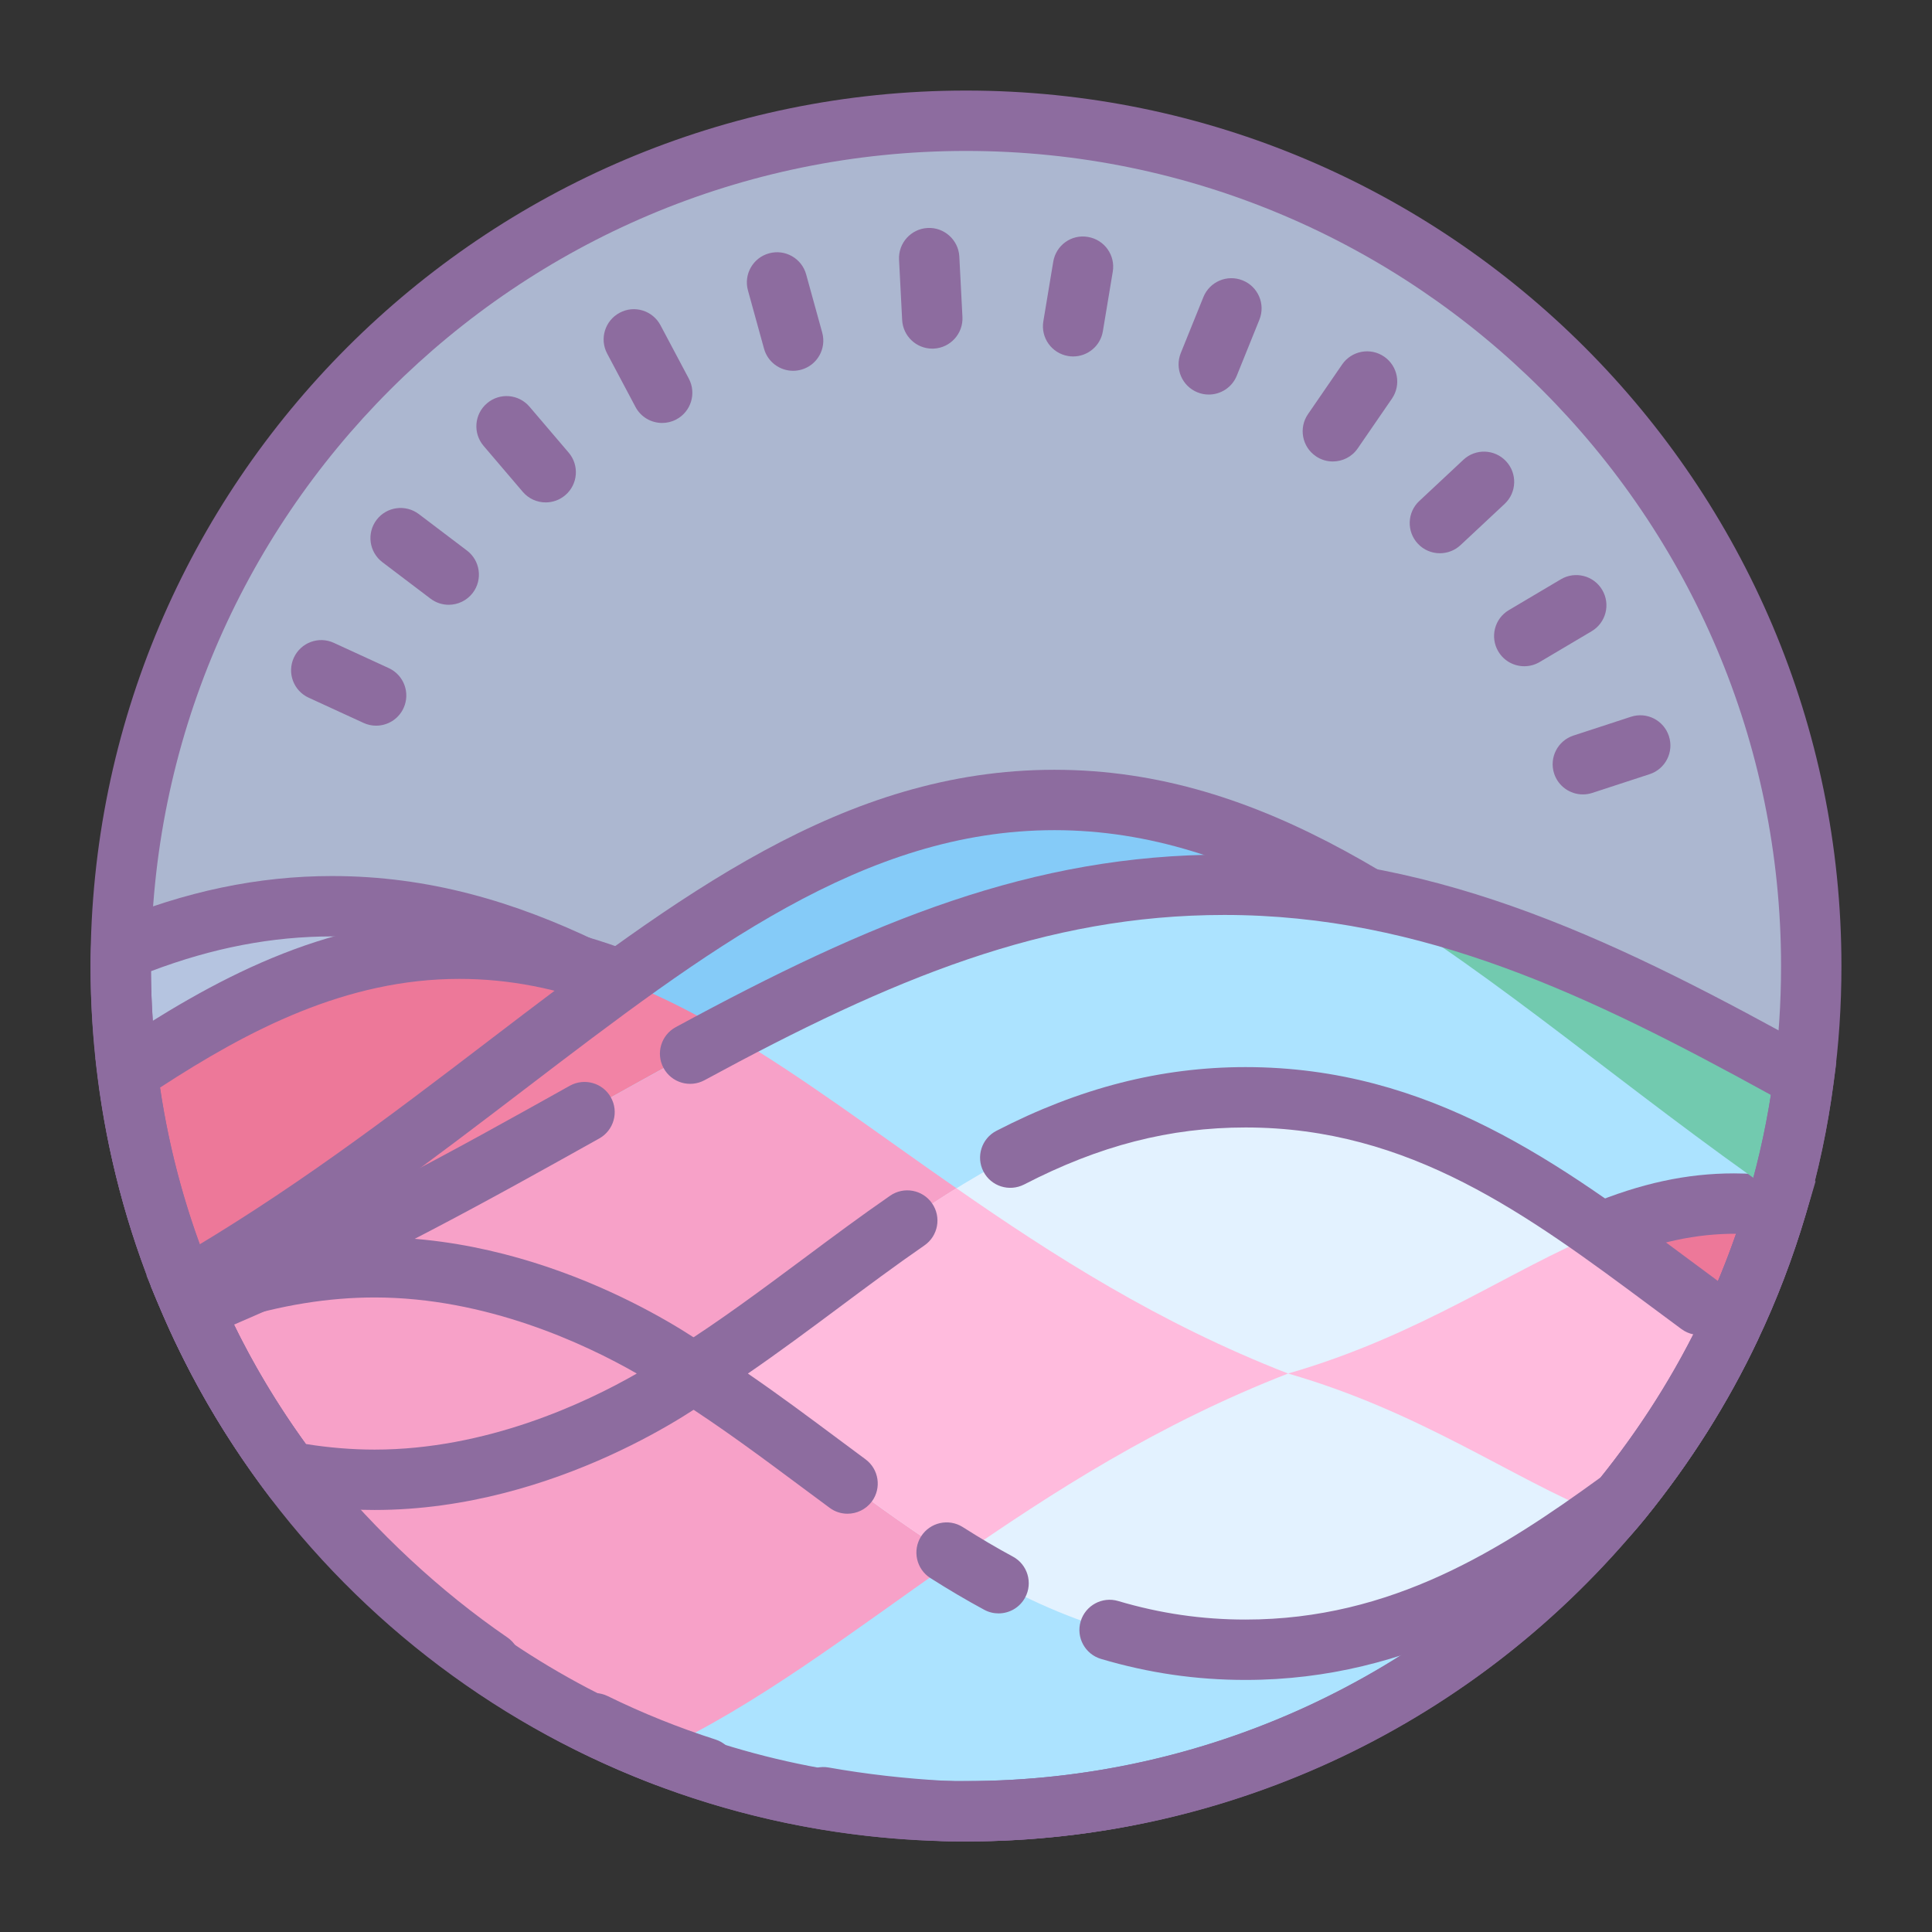 <svg xmlns="http://www.w3.org/2000/svg"  viewBox="0 0 64 64" width="64px" height="64px"><rect x="0" y="0" width="64" height="64" fill="#333333" stroke="none"/><path fill="#acb7d0" d="M60,32c0,2.64-0.37,5.2-1.06,7.62C55.63,51.38,44.82,60,32,60c-3.63,0-7.11-0.69-10.29-1.95	c-0.13-0.05-0.27-0.11-0.4-0.17c-6.87-2.84-12.37-8.33-15.2-15.2c-0.93-2.25-1.57-4.64-1.88-7.14C4.08,34.38,4,33.2,4,32	c0-0.17,0-0.34,0.01-0.51C4.28,16.26,16.71,4,32,4C47.46,4,60,16.54,60,32z"/><path fill="#8d6c9f" d="M12.459,24.039c-0.14,0-0.282-0.029-0.417-0.092l-1.817-0.835 c-0.502-0.23-0.722-0.824-0.491-1.325c0.231-0.503,0.826-0.723,1.326-0.491l1.817,0.835c0.502,0.23,0.722,0.824,0.491,1.326 C13.2,23.823,12.838,24.039,12.459,24.039z"/><path fill="#8d6c9f" d="M14.864,20.034c-0.21,0-0.422-0.066-0.603-0.203l-1.594-1.208 c-0.44-0.334-0.526-0.961-0.193-1.401c0.333-0.439,0.959-0.525,1.401-0.192l1.594,1.208c0.44,0.334,0.526,0.961,0.193,1.401 C15.465,19.897,15.166,20.034,14.864,20.034z"/><path fill="#8d6c9f" d="M18.077,16.643c-0.283,0-0.563-0.119-0.761-0.352l-1.297-1.521 c-0.358-0.42-0.308-1.051,0.112-1.409c0.42-0.36,1.051-0.31,1.41,0.112l1.297,1.521c0.358,0.42,0.308,1.051-0.112,1.409 C18.537,16.564,18.307,16.643,18.077,16.643z"/><path fill="#8d6c9f" d="M21.935,14.011c-0.358,0-0.705-0.192-0.884-0.531l-0.938-1.767 c-0.259-0.487-0.074-1.093,0.414-1.352c0.487-0.263,1.093-0.075,1.353,0.414l0.938,1.767c0.259,0.487,0.074,1.093-0.414,1.352 C22.254,13.974,22.093,14.011,21.935,14.011z"/><path fill="#8d6c9f" d="M26.272,12.283c-0.439,0-0.841-0.291-0.963-0.734l-0.532-1.928 c-0.147-0.532,0.166-1.083,0.698-1.229c0.534-0.147,1.083,0.166,1.23,0.698l0.532,1.928c0.147,0.532-0.166,1.083-0.698,1.229 C26.449,12.271,26.36,12.283,26.272,12.283z"/><path fill="#8d6c9f" d="M30.883,11.549c-0.529,0-0.97-0.415-0.998-0.949l-0.103-1.998 c-0.028-0.551,0.396-1.021,0.947-1.05c0.546-0.03,1.022,0.396,1.05,0.948l0.103,1.998c0.028,0.551-0.396,1.021-0.947,1.05 C30.917,11.549,30.9,11.549,30.883,11.549z"/><path fill="#8d6c9f" d="M35.549,11.808c-0.054,0-0.109-0.004-0.165-0.014c-0.545-0.091-0.913-0.605-0.822-1.15 l0.328-1.973c0.09-0.545,0.601-0.918,1.15-0.822c0.545,0.091,0.913,0.605,0.822,1.15l-0.328,1.973 C36.454,11.461,36.03,11.808,35.549,11.808z"/><path fill="#8d6c9f" d="M40.042,13.07c-0.125,0-0.251-0.023-0.374-0.073c-0.512-0.206-0.76-0.789-0.553-1.302l0.749-1.854 c0.207-0.512,0.79-0.76,1.302-0.552c0.512,0.206,0.76,0.789,0.553,1.302l-0.749,1.854C40.813,12.834,40.438,13.07,40.042,13.07z"/><path fill="#8d6c9f" d="M44.151,15.287c-0.195,0-0.393-0.057-0.565-0.176c-0.455-0.313-0.57-0.936-0.258-1.391 l1.133-1.648c0.313-0.454,0.936-0.571,1.391-0.258c0.455,0.313,0.57,0.936,0.258,1.391l-1.133,1.648 C44.783,15.136,44.47,15.287,44.151,15.287z"/><path fill="#8d6c9f" d="M47.698,18.327c-0.267,0-0.534-0.106-0.73-0.317c-0.377-0.403-0.356-1.036,0.047-1.413 l1.461-1.366c0.403-0.378,1.036-0.357,1.414,0.048c0.377,0.403,0.356,1.036-0.047,1.413l-1.461,1.366 C48.188,18.238,47.943,18.327,47.698,18.327z"/><path fill="#8d6c9f" d="M50.494,22.07c-0.342,0-0.674-0.175-0.861-0.49c-0.282-0.476-0.125-1.089,0.351-1.37l1.721-1.02 c0.475-0.281,1.089-0.125,1.37,0.351c0.282,0.476,0.125,1.089-0.351,1.37l-1.721,1.02C50.843,22.025,50.667,22.07,50.494,22.07z"/><path fill="#8d6c9f" d="M52.434,26.316c-0.421,0-0.813-0.268-0.951-0.689c-0.171-0.525,0.115-1.09,0.64-1.261l1.901-0.621 c0.527-0.174,1.09,0.115,1.261,0.64c0.171,0.525-0.115,1.09-0.64,1.261l-1.901,0.621C52.641,26.301,52.536,26.316,52.434,26.316z"/><path fill="#b5c4e0" d="M42.67,45.5c-9.03,3.34-15.19,8.92-21.36,12.38c-6.87-2.84-12.37-8.33-15.2-15.2 c-0.93-2.25-1.57-4.64-1.88-7.14C4.08,34.38,4,33.2,4,32c0-0.17,0-0.34,0.01-0.51c2.22-0.92,4.51-1.47,6.99-1.47 C21.75,30.02,28.83,40.38,42.67,45.5z"/><path fill="#8d6c9f" d="M21.376,58.989l-0.448-0.186C13.837,55.873,8.1,50.135,5.185,43.061 c-0.977-2.363-1.632-4.853-1.947-7.397C3.08,34.444,3,33.211,3,32c0-0.189,0-0.378,0.011-0.567l0.036-0.626l0.58-0.24 C6.139,29.525,8.551,29.02,11,29.02c6.4,0,11.406,3.391,17.202,7.316c4.188,2.836,8.933,6.05,14.815,8.227l2.535,0.938 l-2.536,0.938c-5.873,2.173-10.615,5.384-14.8,8.216c-2.211,1.498-4.301,2.912-6.417,4.099L21.376,58.989z M5,32.173 c0.007,1.069,0.082,2.158,0.221,3.239c0.294,2.372,0.904,4.687,1.813,6.886c2.652,6.438,7.815,11.687,14.211,14.469 c1.903-1.098,3.824-2.398,5.85-3.77c3.717-2.516,7.866-5.324,12.89-7.497c-5.033-2.177-9.185-4.988-12.905-7.509 C21.557,34.251,16.786,31.02,11,31.02C9.015,31.02,7.046,31.397,5,32.173z"/><path fill="#ed7899" d="M42.67,45.5c-9.02,3.5-14.71,9.68-20.95,12.55c-0.52-0.21-1.03-0.42-1.53-0.66 c-0.29-0.13-0.58-0.27-0.86-0.42c-0.49-0.24-0.97-0.51-1.43-0.78c-0.38-0.22-0.75-0.45-1.12-0.69c-0.07-0.04-0.14-0.09-0.21-0.14 c-0.24-0.15-0.47-0.31-0.7-0.48c-0.59-0.41-1.16-0.85-1.71-1.31c-0.18-0.14-0.37-0.3-0.54-0.45c-0.17-0.15-0.34-0.3-0.5-0.45 c-0.26-0.24-0.52-0.48-0.77-0.73c-0.33-0.33-0.66-0.66-0.97-1.01c-0.32-0.34-0.63-0.69-0.92-1.05c-0.28-0.33-0.54-0.67-0.8-1.01 c-0.08-0.09-0.15-0.19-0.21-0.29C9.23,48.29,9.02,48,8.82,47.7c-0.03-0.03-0.05-0.07-0.07-0.11c-0.21-0.31-0.42-0.62-0.61-0.94 c-0.25-0.4-0.48-0.8-0.71-1.21C7.35,45.3,7.28,45.15,7.2,45c-0.18-0.34-0.35-0.67-0.5-1.01c0,0-0.01-0.01-0.02-0.02 c-0.2-0.43-0.39-0.86-0.57-1.29c-0.93-2.25-1.57-4.64-1.88-7.14c3.56-2.37,6.98-4.11,10.99-4.11c1.87,0,3.62,0.38,5.31,1.03 C27.24,35.02,33.08,41.78,42.67,45.5z"/><path fill="#8d6c9f" d="M21.745,59.139l-0.4-0.162c-0.54-0.218-1.069-0.437-1.588-0.686c-0.288-0.128-0.599-0.278-0.9-0.44 c-0.478-0.232-0.98-0.516-1.462-0.798c-0.391-0.227-0.775-0.465-1.159-0.714c-0.045-0.024-0.141-0.09-0.236-0.157 c-0.222-0.138-0.473-0.313-0.723-0.497c-0.569-0.396-1.168-0.854-1.757-1.348c-0.169-0.131-0.375-0.304-0.559-0.466 c-0.211-0.187-0.372-0.329-0.524-0.473c-0.278-0.256-0.54-0.498-0.792-0.751c-0.345-0.345-0.688-0.689-1.012-1.056 c-0.317-0.335-0.644-0.705-0.95-1.085c-0.275-0.323-0.545-0.677-0.815-1.029c-0.066-0.07-0.159-0.199-0.243-0.333 c-0.21-0.278-0.411-0.557-0.604-0.843c-0.059-0.074-0.101-0.146-0.13-0.2c-0.209-0.31-0.418-0.621-0.608-0.94 c-0.247-0.395-0.485-0.809-0.722-1.23c-0.054-0.094-0.105-0.196-0.158-0.3L6.317,45.47c-0.166-0.312-0.322-0.615-0.464-0.924 l-0.08-0.154c-0.206-0.441-0.401-0.883-0.586-1.326c-0.979-2.368-1.634-4.857-1.95-7.402L3.162,35.05l0.514-0.342 c3.337-2.223,7.046-4.278,11.544-4.278c1.896,0,3.751,0.358,5.669,1.097c3.189,1.217,6.174,3.337,9.334,5.582 c3.621,2.572,7.726,5.488,12.808,7.459l2.403,0.933l-2.403,0.933c-5.088,1.974-9.193,4.892-12.814,7.466 c-2.753,1.958-5.354,3.807-8.08,5.06L21.745,59.139z M9.628,47.109l0.023,0.035c0.189,0.283,0.387,0.557,0.595,0.831l0.062,0.091 c0.028,0.048,0.06,0.096,0.098,0.139c0.297,0.385,0.547,0.711,0.816,1.028c0.291,0.36,0.583,0.689,0.885,1.011 c0.317,0.358,0.634,0.674,0.949,0.989c0.234,0.233,0.477,0.458,0.72,0.683c0.166,0.154,0.312,0.283,0.458,0.413 c0.201,0.177,0.375,0.324,0.54,0.453c0.57,0.476,1.122,0.898,1.666,1.276c0.233,0.172,0.442,0.317,0.66,0.455 c0.094,0.064,0.134,0.095,0.174,0.117c0.406,0.262,0.762,0.482,1.127,0.695c0.441,0.259,0.899,0.517,1.366,0.745 c0.293,0.156,0.562,0.285,0.83,0.405c0.369,0.177,0.729,0.332,1.091,0.481c2.423-1.174,4.829-2.884,7.369-4.689 c3.189-2.267,6.742-4.793,11.047-6.769c-4.3-1.973-7.853-4.496-11.041-6.761c-3.054-2.169-5.938-4.218-8.892-5.345 c-1.688-0.649-3.308-0.965-4.954-0.965c-3.744,0-6.977,1.688-9.914,3.6c0.318,2.153,0.898,4.26,1.729,6.269 c0.154,0.369,0.317,0.74,0.489,1.112l0.006,0.007l0.086,0.17c0.14,0.317,0.3,0.627,0.468,0.944l0.101,0.196 c0.038,0.074,0.074,0.147,0.115,0.218c0.225,0.401,0.447,0.788,0.689,1.176c0.191,0.32,0.391,0.614,0.589,0.907L9.628,47.109z"/><path fill="#85cbf8" d="M58.94,39.62C55.63,51.38,44.82,60,32,60c-11.68,0-21.69-7.16-25.89-17.32	C17.64,36.04,24.78,26.5,34.93,26.5C43.58,26.5,50.06,33.45,58.94,39.62z"/><path fill="#f283a5" d="M42.67,45.5c-9.02,3.5-14.71,9.68-20.95,12.55c-0.52-0.21-1.03-0.42-1.53-0.66	c-0.29-0.13-0.58-0.27-0.86-0.42c-0.49-0.24-0.97-0.51-1.43-0.78c-0.38-0.22-0.75-0.45-1.12-0.69c-0.07-0.04-0.14-0.09-0.21-0.14	c-0.24-0.15-0.47-0.31-0.7-0.48c-0.59-0.41-1.16-0.85-1.71-1.31c-0.18-0.14-0.37-0.3-0.54-0.45c-0.17-0.15-0.34-0.3-0.5-0.45	c-0.26-0.24-0.52-0.48-0.77-0.73c-0.33-0.33-0.66-0.66-0.97-1.01c-0.32-0.34-0.63-0.69-0.92-1.05c-0.28-0.33-0.54-0.67-0.8-1.01	c-0.08-0.09-0.15-0.19-0.21-0.29C9.23,48.29,9.02,48,8.82,47.7c-0.03-0.03-0.05-0.07-0.07-0.11c-0.21-0.31-0.42-0.62-0.61-0.94	c-0.25-0.4-0.48-0.8-0.71-1.21C7.35,45.3,7.28,45.15,7.2,45c-0.18-0.34-0.35-0.67-0.5-1.01c0,0-0.01-0.01-0.02-0.02	c-0.2-0.43-0.39-0.86-0.57-1.29c5.55-3.2,10.08-7.06,14.42-10.22C27.24,35.02,33.08,41.78,42.67,45.5z"/><g><path fill="#8d6c9f" d="M32,61C20.216,61,9.69,53.959,5.186,43.062l-0.335-0.811l0.76-0.438 c3.929-2.263,7.31-4.843,10.579-7.338C22.5,29.659,27.95,25.5,34.93,25.5c6.974,0,12.429,4.164,18.747,8.986 c1.86,1.42,3.785,2.889,5.834,4.313l0.585,0.406l-0.193,0.686C56.404,52.319,44.93,61,32,61z M7.378,43.096 C11.748,52.787,21.318,59,32,59c11.802,0,22.301-7.768,25.777-18.974c-1.863-1.316-3.615-2.653-5.314-3.95 C46.435,31.475,41.228,27.5,34.93,27.5c-6.304,0-11.505,3.97-17.527,8.565C14.296,38.437,11.089,40.884,7.378,43.096z"/></g><path fill="#ace3ff" d="M59.75,35.73c-0.38,2.91-1.22,5.68-2.43,8.24c-0.97,2.05-2.19,3.96-3.6,5.7	C48.58,55.97,40.76,60,32,60c-0.25,0-0.5,0-0.75-0.01c-9.407-0.512-16.316-4.659-21.36-10.82c-0.12-0.14-0.22-0.28-0.33-0.42	c-1.24-1.66-2.31-3.46-3.15-5.39c13.78-5.67,22.17-14.05,34.15-14.05C47.59,29.31,53.38,32.2,59.75,35.73z"/><g><path fill="#ed7899" d="M58.85,39.97c-0.41,1.38-0.92,2.72-1.53,4c-0.97,2.05-2.19,3.96-3.6,5.7 c-0.16,0.2-0.32,0.39-0.5,0.58c-0.06-0.02-0.13-0.05-0.19-0.08c-3.02-1.24-5.96-3.4-10.36-4.67c4.4-1.27,7.34-3.43,10.36-4.67 c1.4-0.58,2.82-0.96,4.41-0.96C57.92,39.87,58.39,39.91,58.85,39.97z"/><path fill="#8d6c9f" d="M53.51,51.397L52.908,51.2c-0.104-0.034-0.227-0.086-0.331-0.139 c-1.079-0.439-2.198-1.029-3.381-1.654c-2.024-1.067-4.116-2.171-6.803-2.946l-3.33-0.961l3.33-0.961 c2.687-0.775,4.779-1.879,6.803-2.946c1.184-0.625,2.302-1.215,3.455-1.688c1.703-0.706,3.226-1.035,4.79-1.035 c0.475,0,0.978,0.035,1.539,0.107l1.165,0.151l-0.334,1.126c-0.429,1.444-0.963,2.839-1.586,4.146 c-0.981,2.074-2.235,4.06-3.726,5.899c-0.172,0.216-0.351,0.426-0.55,0.638L53.51,51.397z M45.701,45.5 c1.656,0.677,3.1,1.438,4.428,2.139c0.973,0.513,1.899,1.002,2.811,1.405c1.394-1.721,2.562-3.57,3.476-5.502 c0.407-0.854,0.773-1.748,1.094-2.672c-1.317-0.005-2.615,0.271-4.097,0.884c-1.067,0.438-2.144,1.006-3.284,1.607 C48.801,44.062,47.357,44.823,45.701,45.5z"/></g><path fill="#f7a1c8" d="M42.67,45.5c-4.27,1.66-7.8,3.92-10.99,6.14c-3.52,2.46-6.63,4.87-9.89,6.37	c-4.76-1.86-8.64-4.89-11.79-8.71c-0.04-0.04-0.07-0.09-0.11-0.13c-0.1-0.13-0.2-0.26-0.3-0.39c-0.01-0.01-0.02-0.02-0.03-0.03	c-0.54-0.72-1.04-1.47-1.51-2.24c-0.28-0.45-0.54-0.91-0.78-1.38c-0.19-0.35-0.37-0.7-0.53-1.05c-0.12-0.24-0.22-0.48-0.33-0.72	c6.88-2.83,12.41-6.34,17.72-9.13c2.44,1.43,4.87,3.27,7.55,5.13C34.87,41.58,38.4,43.84,42.67,45.5z"/><path fill="#e3f2ff" d="M57.32,43.97c-0.97,2.05-2.19,3.96-3.6,5.7c-3.62,2.64-7.42,4.98-12.46,4.98	c-7.74,0-12.55-5.52-18.3-9.15c5.75-3.63,10.56-9.15,18.3-9.15C47.98,36.35,52.49,40.51,57.32,43.97z"/><g><path fill="#8d6c9f" d="M12.41,50.02c-0.995,0-2.016-0.097-3.034-0.286l-0.385-0.072l-0.234-0.314 c-1.36-1.828-2.49-3.776-3.356-5.791l-0.414-0.961l0.979-0.37c2.184-0.825,4.352-1.244,6.444-1.244 c6.092,0,10.944,3.566,11.147,3.718l1.075,0.802l-1.075,0.802C23.354,46.453,18.502,50.02,12.41,50.02z M10.128,47.834 c0.768,0.123,1.534,0.186,2.282,0.186c3.699,0,6.97-1.536,8.685-2.52c-1.715-0.983-4.986-2.52-8.685-2.52 c-1.53,0-3.115,0.257-4.725,0.765C8.364,45.154,9.183,46.525,10.128,47.834z"/></g><path fill="#fbd" d="M42.67,45.5c-4.27,1.66-7.8,3.92-10.99,6.14c-3.01-1.87-5.74-4.26-8.72-6.14	c2.98-1.88,5.71-4.27,8.72-6.14C34.87,41.58,38.4,43.84,42.67,45.5z"/><g><path fill="#72caaf" d="M59.75,35.73c-4.897-2.714-9.453-5.043-14.491-5.978c4.344,2.592,8.623,6.354,13.679,9.867 C59.296,38.355,59.576,37.059,59.75,35.73z"/></g><g><path fill="#8d6c9f" d="M32,61c-0.263,0-0.526,0-0.789-0.011c-1.41-0.076-2.788-0.234-4.11-0.469 c-0.543-0.096-0.906-0.615-0.81-1.159c0.096-0.543,0.616-0.907,1.159-0.81c1.243,0.22,2.54,0.368,3.855,0.44 C31.526,59.001,31.763,59.002,32,59c8.146,0,15.78-3.631,20.945-9.962c1.388-1.714,2.557-3.563,3.471-5.496 c1.099-2.323,1.853-4.767,2.246-7.271c-5.983-3.293-11.53-5.962-18.102-5.962c-5.941,0-10.995,2.095-17.222,5.474 c-0.486,0.263-1.093,0.083-1.356-0.402c-0.264-0.485-0.083-1.092,0.402-1.355c6.503-3.528,11.812-5.716,18.176-5.716 c7.271,0,13.212,2.965,19.675,6.546l0.595,0.33l-0.088,0.675c-0.385,2.945-1.232,5.817-2.518,8.537 c-0.982,2.077-2.236,4.063-3.727,5.902C48.948,57.101,40.749,61,32,61z M23.396,59.577c-0.102,0-0.205-0.016-0.307-0.048 c-1.318-0.425-2.61-0.945-3.839-1.547c-0.496-0.243-0.701-0.843-0.458-1.338c0.243-0.496,0.841-0.701,1.338-0.459 c1.143,0.561,2.345,1.045,3.573,1.439c0.525,0.17,0.814,0.732,0.645,1.259C24.211,59.308,23.819,59.577,23.396,59.577z M16.239,56.067c-0.195,0-0.392-0.057-0.565-0.176c-2.382-1.635-4.589-3.683-6.558-6.088c-0.077-0.09-0.161-0.198-0.243-0.307 l-0.099-0.129c-1.339-1.793-2.438-3.673-3.281-5.608l-0.407-0.936l0.944-0.389c4.834-1.989,9.09-4.368,12.845-6.467 c0.482-0.268,1.092-0.097,1.361,0.385c0.27,0.482,0.097,1.092-0.385,1.361c-3.555,1.987-7.554,4.222-12.099,6.167 c0.714,1.472,1.59,2.903,2.61,4.27l0.103,0.134c0.059,0.077,0.118,0.155,0.184,0.232c1.865,2.277,3.931,4.197,6.158,5.726 c0.455,0.313,0.571,0.935,0.259,1.39C16.871,55.916,16.558,56.067,16.239,56.067z"/></g><path fill="#fbd" d="M57.32,43.97c-0.97,2.05-2.19,3.96-3.6,5.7c-0.23,0.17-0.46,0.33-0.69,0.5	c-3.02-1.24-5.96-3.4-10.36-4.67c4.4-1.27,7.34-3.43,10.36-4.67C54.47,41.85,55.88,42.94,57.32,43.97z"/><g><path fill="#8d6c9f" d="M41.26,55.65c-1.641,0-3.207-0.228-4.787-0.696c-0.53-0.157-0.832-0.714-0.675-1.243 c0.157-0.529,0.715-0.833,1.243-0.675c1.394,0.413,2.773,0.614,4.219,0.614c4.843,0,8.47-2.315,11.765-4.711 c1.196-1.49,2.226-3.081,3.068-4.737c-0.138-0.028-0.273-0.086-0.394-0.176l-0.98-0.727c-4.116-3.06-8.004-5.95-13.458-5.95 c-2.512,0-4.843,0.6-7.336,1.889c-0.493,0.251-1.095,0.06-1.347-0.43c-0.254-0.49-0.062-1.094,0.429-1.348 c2.75-1.421,5.45-2.111,8.254-2.111c6.115,0,10.455,3.226,14.651,6.346l0.974,0.722c0.192,0.142,0.319,0.34,0.375,0.555 c0.166-0.016,0.33,0.019,0.488,0.094c0.499,0.236,0.712,0.833,0.476,1.332c-0.982,2.077-2.236,4.063-3.727,5.902l-0.188,0.178 C50.877,52.98,46.756,55.65,41.26,55.65z M33.078,53.446c-0.16,0-0.323-0.038-0.474-0.12c-0.576-0.311-1.159-0.654-1.783-1.05 c-0.466-0.296-0.604-0.914-0.309-1.38c0.296-0.467,0.915-0.605,1.38-0.31c0.584,0.371,1.128,0.691,1.662,0.979 c0.486,0.263,0.667,0.869,0.405,1.355C33.778,53.256,33.434,53.446,33.078,53.446z M28.075,50.144 c-0.207,0-0.415-0.063-0.593-0.196l-0.896-0.665c-1.35-1.005-2.745-2.044-4.159-2.937l-1.34-0.846l1.34-0.846 c1.418-0.895,2.817-1.938,4.171-2.945c0.955-0.712,1.911-1.424,2.888-2.099c0.454-0.315,1.078-0.201,1.391,0.254 c0.314,0.454,0.201,1.077-0.253,1.391c-0.958,0.662-1.895,1.36-2.831,2.058c-0.981,0.731-1.987,1.479-3.018,2.188 c1.027,0.704,2.028,1.45,3.005,2.178l0.891,0.662c0.444,0.328,0.538,0.954,0.21,1.398C28.684,50.003,28.381,50.144,28.075,50.144z"/></g><g><path fill="#8d6c9f" d="M32,61c-0.263,0-0.526,0-0.789-0.011c-8.694-0.23-16.757-4.315-22.11-11.206 c-0.062-0.069-0.145-0.178-0.228-0.286l-0.099-0.129c-1.339-1.793-2.438-3.673-3.281-5.608l-0.092-0.204C3.809,39.899,3,36.01,3,32 C3,16.01,16.009,3,32,3s29,13.01,29,29c0,1.33-0.087,2.631-0.26,3.868c-0.196,1.498-0.51,2.977-0.932,4.388 c-0.429,1.443-0.962,2.839-1.586,4.145c-0.981,2.074-2.235,4.06-3.726,5.899c-0.172,0.216-0.351,0.426-0.55,0.638 C48.463,57.319,40.453,61,32,61z M32,5C17.112,5,5,17.112,5,32c0,3.733,0.752,7.354,2.237,10.761l0.092,0.204 c0.779,1.791,1.8,3.537,3.033,5.187l0.103,0.134c0.059,0.077,0.118,0.155,0.184,0.232c5.016,6.455,12.523,10.258,20.628,10.473 c0.25,0.011,0.484,0.016,0.724,0.01c7.869,0,15.327-3.427,20.461-9.401c0.192-0.205,0.334-0.374,0.477-0.552 c1.395-1.723,2.563-3.572,3.478-5.505c0.58-1.215,1.076-2.512,1.476-3.857c0.392-1.311,0.684-2.685,0.867-4.084 C58.919,34.446,59,33.237,59,32C59,17.112,46.888,5,32,5z"/></g></svg>